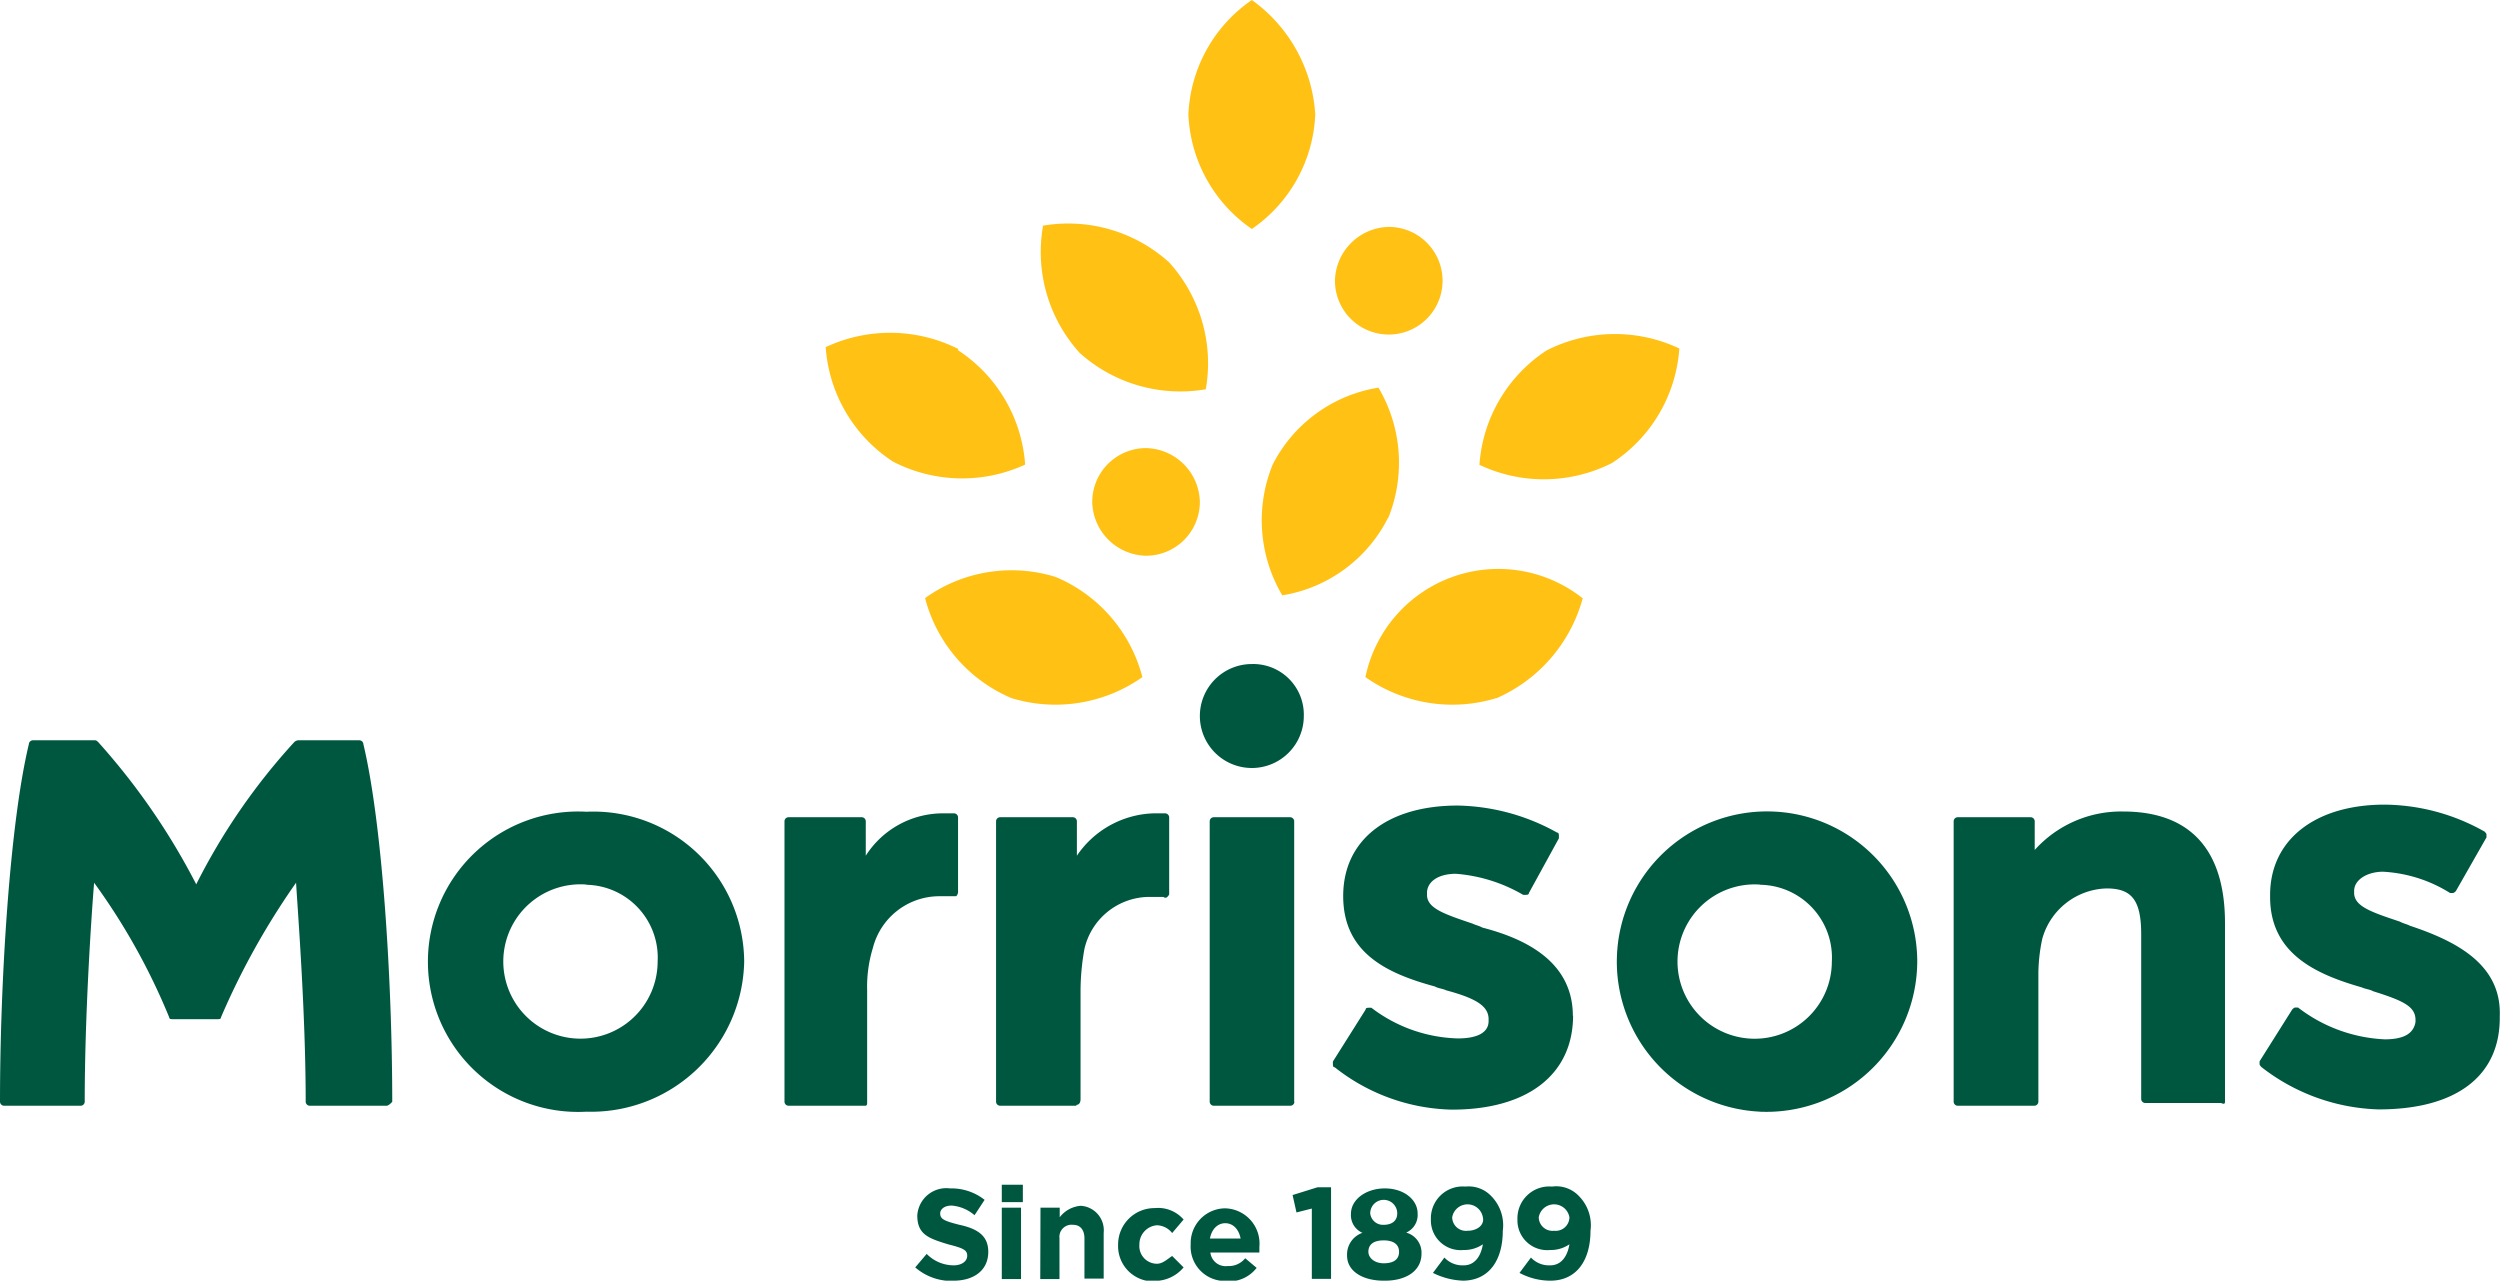 <svg xmlns="http://www.w3.org/2000/svg" viewBox="0 0 109.18 55.93"><defs><style>.cls-1{fill:#005740;}.cls-2{fill:#ffc114;}</style></defs><title>Asset 5</title><g id="Layer_2" data-name="Layer 2"><g id="Layer_1-2" data-name="Layer 1"><path class="cls-1" d="M41.65,55.93c.84,0,1.51-.42,1.51-1.26h0c0-.67-.42-1-1.26-1.18-.67-.17-.84-.25-.84-.5h0c0-.17.17-.34.5-.34a1.74,1.74,0,0,1,1,.42L43,52.4a2.34,2.34,0,0,0-1.51-.5,1.27,1.27,0,0,0-1.43,1.18h0c0,.84.5,1,1.34,1.26.67.17.84.25.84.5h0c0,.25-.25.42-.59.42a1.66,1.66,0,0,1-1.18-.5l-.5.59a2.42,2.42,0,0,0,1.68.59m2.1-3.44h.92v-.76h-.92Zm0,3.36h.84V52.74h-.84Zm1.68,0h.84V54.08a.53.53,0,0,1,.59-.59c.34,0,.5.25.5.59v1.76h.84v-2a1.07,1.07,0,0,0-1-1.18,1.28,1.28,0,0,0-.92.5v-.42h-.84Zm5,.08a1.64,1.64,0,0,0,1.26-.59l-.5-.5c-.25.17-.42.34-.67.34a.77.77,0,0,1-.76-.84h0a.83.83,0,0,1,.76-.84.87.87,0,0,1,.67.34l.5-.59a1.47,1.47,0,0,0-1.26-.5,1.59,1.59,0,0,0-1.6,1.6h0a1.54,1.54,0,0,0,1.6,1.6m3.19,0a1.52,1.52,0,0,0,1.26-.59l-.5-.42a.91.91,0,0,1-.76.34.67.67,0,0,1-.76-.59H55v-.25a1.54,1.54,0,0,0-1.51-1.68A1.52,1.52,0,0,0,52,54.34h0a1.5,1.5,0,0,0,1.6,1.6m-.76-1.85c.08-.42.34-.67.67-.67s.59.25.67.67Zm4.45,1.76h.84v-4h-.59l-1.09.34.17.76.67-.17Zm3.19.08c.92,0,1.6-.42,1.6-1.18h0a.91.91,0,0,0-.67-.92.84.84,0,0,0,.5-.84h0c0-.59-.59-1.09-1.43-1.09S59,52.4,59,53h0a.84.84,0,0,0,.5.84,1,1,0,0,0-.67,1h0c0,.67.67,1.09,1.6,1.09m0-2.44a.56.56,0,0,1-.59-.5h0a.59.59,0,0,1,1.18,0h0c0,.34-.25.5-.59.5m0,1.68c-.42,0-.67-.25-.67-.5h0c0-.34.25-.5.67-.5s.67.17.67.5h0c0,.34-.25.5-.67.5m3.44.76c1.18,0,1.76-.92,1.76-2.18h0a1.81,1.81,0,0,0-.5-1.51A1.36,1.36,0,0,0,64,51.82a1.39,1.39,0,0,0-1.51,1.43h0a1.3,1.3,0,0,0,1.43,1.34,1.42,1.42,0,0,0,.84-.25c-.08.5-.34.92-.84.92a1.08,1.08,0,0,1-.84-.34l-.5.67a3.16,3.16,0,0,0,1.34.34m.17-2.18a.6.6,0,0,1-.67-.59h0a.68.68,0,0,1,1.34,0h0c.08.34-.25.59-.67.59m3.61,2.18c1.18,0,1.76-.92,1.76-2.18h0a1.81,1.81,0,0,0-.5-1.51,1.36,1.36,0,0,0-1.18-.42,1.39,1.39,0,0,0-1.51,1.43h0a1.3,1.3,0,0,0,1.43,1.34,1.42,1.42,0,0,0,.84-.25c-.08.5-.34.92-.84.92a1.08,1.08,0,0,1-.84-.34l-.5.67a2.86,2.86,0,0,0,1.34.34m.17-2.18a.6.6,0,0,1-.67-.59h0a.68.68,0,0,1,1.34,0h0a.6.6,0,0,1-.67.59"/><path class="cls-1" d="M56.94,31.24A2.27,2.27,0,1,1,54.67,29a2.21,2.21,0,0,1,2.27,2.27m48.29,9.15c-.17-.08-.25-.08-.42-.17-1.26-.42-2-.67-2-1.26v-.08c0-.5.59-.84,1.26-.84A6.11,6.11,0,0,1,107,39h.08c.08,0,.08,0,.17-.08l1.34-2.35v-.08c0-.08,0-.08-.08-.17a9,9,0,0,0-4.37-1.18c-3,0-5,1.51-5,3.95v.08c0,2.44,1.93,3.36,4,3.95.17.08.34.08.5.17,1.34.42,1.85.67,1.85,1.26v.08c-.08.5-.5.76-1.34.76A6.69,6.69,0,0,1,100.36,44h-.08c-.08,0-.08,0-.17.08l-1.43,2.27v.08c0,.08,0,.08.08.17a8.71,8.71,0,0,0,5.12,1.85c3.36,0,5.29-1.43,5.29-4v-.08c.08-2.27-1.93-3.28-3.95-3.95M68.7,44.34h0c0,2.6-2,4.12-5.29,4.12a8.52,8.52,0,0,1-5.12-1.85c-.08,0-.08-.08-.08-.17v-.08l1.43-2.27c0-.08.08-.08.17-.08h.08a6.49,6.49,0,0,0,3.78,1.34c.84,0,1.34-.25,1.34-.76v-.08c0-.59-.59-.92-1.85-1.26-.17-.08-.34-.08-.5-.17-2.18-.59-4-1.51-4-3.95h0c0-2.44,1.93-3.95,5-3.95A9.21,9.21,0,0,1,68,36.36c.08,0,.08.08.08.17v.08L66.77,39c0,.08-.08.08-.17.08h-.08a6.87,6.87,0,0,0-2.94-.92c-.76,0-1.26.34-1.26.84v.08c0,.59.76.84,2,1.26.17.08.25.08.42.17,1.93.5,3.95,1.51,3.95,3.86M47,48.29H43.67a.18.18,0,0,1-.17-.17V35.86a.18.18,0,0,1,.17-.17h3.19a.18.18,0,0,1,.17.17v1.51a4.2,4.2,0,0,1,3.36-1.85h.5a.18.18,0,0,1,.17.17V39c0,.08,0,.08-.08.17a.12.12,0,0,1-.17,0h-.59a2.92,2.92,0,0,0-2.86,2.27,10.48,10.48,0,0,0-.17,1.76V48c0,.17-.08.25-.17.25m-9.15-.17V43.25a5.77,5.77,0,0,1,.25-1.85A3,3,0,0,1,41,39.14h.76a.29.29,0,0,0,.08-.17V35.69a.18.18,0,0,0-.17-.17h-.5a4,4,0,0,0-3.36,1.85V35.86a.18.18,0,0,0-.17-.17H34.43a.18.18,0,0,0-.17.17V48.12a.18.18,0,0,0,.17.17h3.36c.08,0,.08-.08.08-.17m-21,.17H13.52a.18.18,0,0,1-.17-.17c0-3.86-.34-8.23-.42-9.57a32.49,32.49,0,0,0-3.28,5.88c0,.08-.08.08-.17.08H7.56c-.08,0-.17,0-.17-.08a28.1,28.1,0,0,0-3.28-5.88C4,39.89,3.7,44.26,3.7,48.12a.18.18,0,0,1-.17.17H.17A.18.18,0,0,1,0,48.12C0,42.91.42,36,1.26,32.5a.18.18,0,0,1,.17-.17H4.12c.08,0,.08,0,.17.08a29.39,29.39,0,0,1,4.28,6.21,27.4,27.4,0,0,1,4.28-6.21.29.29,0,0,1,.17-.08H15.7a.18.18,0,0,1,.17.17c.84,3.53,1.26,10.41,1.26,15.62-.08.08-.17.17-.25.17m80.29-.17V40.31c0-3.19-1.51-4.87-4.45-4.87a5.07,5.07,0,0,0-3.86,1.68V35.86a.18.18,0,0,0-.17-.17H85.49a.18.18,0,0,0-.17.17V48.12a.18.18,0,0,0,.17.17h3.36a.18.18,0,0,0,.17-.17V42.49A7.53,7.53,0,0,1,89.19,41,3,3,0,0,1,92,38.8c1.09,0,1.51.5,1.51,2V48a.18.18,0,0,0,.17.17H97c.17.08.17,0,.17-.08M76.84,38.63A3.37,3.37,0,1,0,80,42a3.18,3.18,0,0,0-3.11-3.36m0,9.91A6.56,6.56,0,1,1,83.73,42a6.59,6.59,0,0,1-6.89,6.55m-20.32-.42V35.86a.18.18,0,0,0-.17-.17H53a.18.18,0,0,0-.17.17V48.12a.18.18,0,0,0,.17.17h3.36a.18.18,0,0,0,.17-.17M25.61,38.63A3.37,3.37,0,1,0,28.72,42a3.18,3.18,0,0,0-3.11-3.36m0,9.91a6.56,6.56,0,1,1,0-13.1A6.59,6.59,0,0,1,32.5,42a6.69,6.69,0,0,1-6.89,6.55"/><path class="cls-2" d="M65.34,30.49a6.58,6.58,0,0,1-5.71-.92,5.93,5.93,0,0,1,9.49-3.44,6.68,6.68,0,0,1-3.78,4.37m8-15.28a6.58,6.58,0,0,0-5.79.08,6.5,6.5,0,0,0-2.94,5,6.58,6.58,0,0,0,5.79-.08,6.5,6.5,0,0,0,2.94-5M60.63,22.59A6.3,6.3,0,0,1,56,26a6.44,6.44,0,0,1-.42-5.71,6.3,6.3,0,0,1,4.62-3.36,6.44,6.44,0,0,1,.42,5.71M40.4,26.12a6.52,6.52,0,0,0,3.78,4.37,6.58,6.58,0,0,0,5.71-.92,6.52,6.52,0,0,0-3.78-4.37,6.48,6.48,0,0,0-5.71.92m1.43-10.83a6.5,6.5,0,0,1,2.94,5A6.58,6.58,0,0,1,39,20.16a6.5,6.5,0,0,1-2.94-5,6.63,6.63,0,0,1,5.79.08m3.7-5.37a6.57,6.57,0,0,0,1.6,5.54A6.57,6.57,0,0,0,52.66,17a6.57,6.57,0,0,0-1.6-5.54,6.57,6.57,0,0,0-5.54-1.6M57.44,5a6.39,6.39,0,0,1-2.77,5A6.39,6.39,0,0,1,51.9,5a6.39,6.39,0,0,1,2.77-5,6.64,6.64,0,0,1,2.77,5M63,12.26a2.35,2.35,0,1,1-4.7,0,2.4,2.4,0,0,1,2.35-2.35A2.35,2.35,0,0,1,63,12.26M52.4,21.92a2.35,2.35,0,0,1-2.35,2.35,2.4,2.4,0,0,1-2.35-2.35,2.35,2.35,0,0,1,2.35-2.35,2.4,2.4,0,0,1,2.35,2.35"/></g></g></svg>